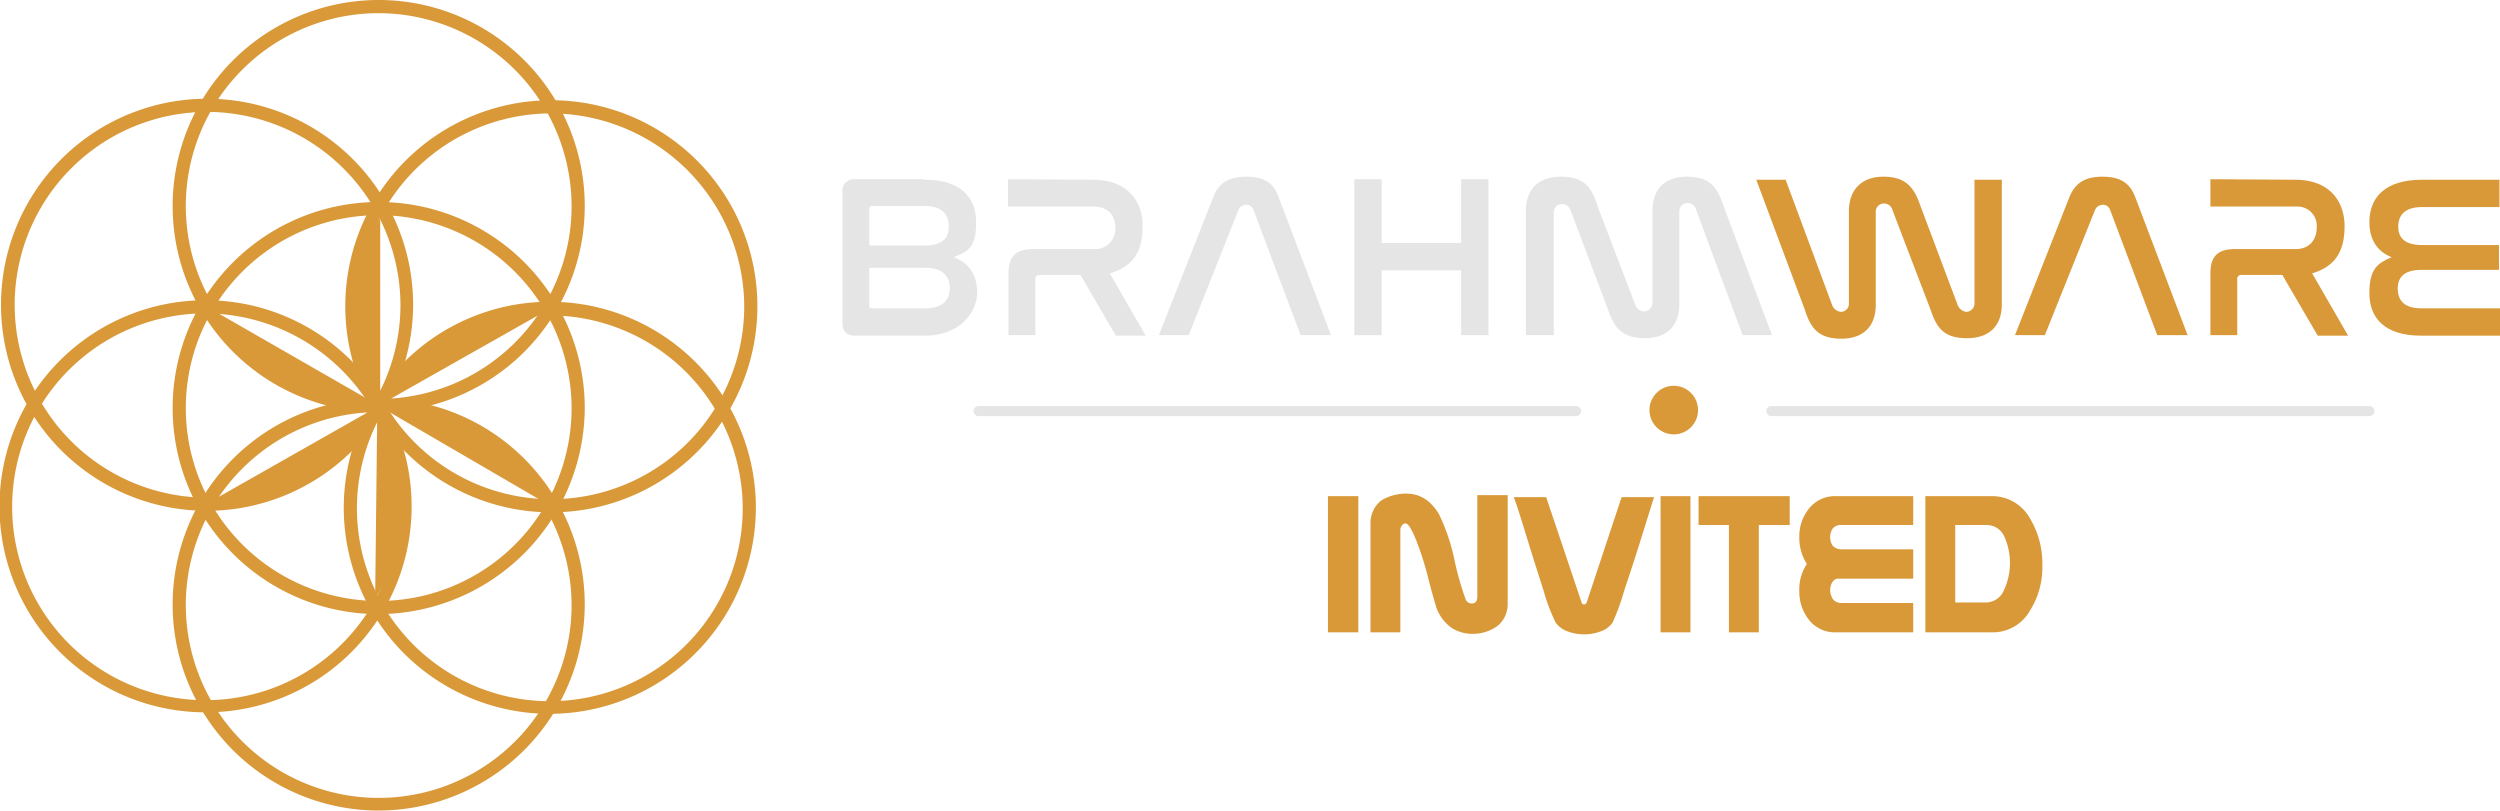 <svg id="f3b7a04a-a32d-4eda-997f-bfc5bd3b8c7e" data-name="eab15be0-aeb4-40e0-b31b-2977560550db" xmlns="http://www.w3.org/2000/svg" viewBox="0 0 493.8 160.2"><defs><style>.a8681e74-7432-4f53-94a6-4b9c473e1a9d{fill:#d99938;}.b7e279a3-4a31-4e08-b926-97b473096e16{fill:#e5e5e5;}.fc20be5c-470f-46d8-a038-af96bcbab344{fill:none;stroke:#e5e5e5;stroke-linecap:round;stroke-miterlimit:10;stroke-width:2px;}</style></defs><g id="bf13227b-ea54-41e1-bf99-b6f73d9d1802" data-name="b8c00dc4-fc3f-4001-9fb2-655bb12f3af7"><path class="a8681e74-7432-4f53-94a6-4b9c473e1a9d" d="M74.8,160.1a40.7,40.7,0,1,1,40.7-40.7h0A40.8,40.8,0,0,1,74.8,160.1Zm0-78.7a38.1,38.1,0,1,0,38.1,38.1h0A38.2,38.2,0,0,0,74.8,81.4Z"/><path class="a8681e74-7432-4f53-94a6-4b9c473e1a9d" d="M74.8,121.3a40.7,40.7,0,1,1,40.7-40.7h0A40.9,40.9,0,0,1,74.8,121.3Zm0-78.8a38.1,38.1,0,1,0,38.1,38.1h0A38.2,38.2,0,0,0,74.8,42.5Z"/><path class="a8681e74-7432-4f53-94a6-4b9c473e1a9d" d="M74.8,81.4a40.7,40.7,0,1,1,40.7-40.7h0A40.7,40.7,0,0,1,74.8,81.4Zm0-78.8a38.1,38.1,0,1,0,38.1,38.1h0A38.2,38.2,0,0,0,74.8,2.6Z"/><path class="a8681e74-7432-4f53-94a6-4b9c473e1a9d" d="M108.9,101.2a40.7,40.7,0,1,1,40.7-40.7h0A40.7,40.7,0,0,1,108.9,101.2Zm0-78.8A38.1,38.1,0,1,0,147,60.5h0a38.3,38.3,0,0,0-38.1-38.1Z"/><path class="a8681e74-7432-4f53-94a6-4b9c473e1a9d" d="M108.6,141a40.7,40.7,0,1,1,40.7-40.7h0A40.8,40.8,0,0,1,108.6,141Zm0-78.7a38.1,38.1,0,1,0,38.1,38.1h0a38.2,38.2,0,0,0-38.1-38.1Z"/><path class="a8681e74-7432-4f53-94a6-4b9c473e1a9d" d="M41,100.9A40.7,40.7,0,1,1,81.6,60.1h0A40.8,40.8,0,0,1,41,100.9Zm0-78.8A38.1,38.1,0,1,0,79.1,60.2h0A38.3,38.3,0,0,0,41,22.1Z"/><path class="a8681e74-7432-4f53-94a6-4b9c473e1a9d" d="M40.7,140.7A40.7,40.7,0,1,1,81.3,99.9v.2h0a40.6,40.6,0,0,1-40.6,40.6Zm0-78.8a38.2,38.2,0,1,0,38.1,38.3h0A38.4,38.4,0,0,0,40.7,61.9Z"/><path class="a8681e74-7432-4f53-94a6-4b9c473e1a9d" d="M75.1,78.7a33.4,33.4,0,0,1,0-35.7"/><path class="a8681e74-7432-4f53-94a6-4b9c473e1a9d" d="M74.1,118.2a33,33,0,0,0,.4-35.7"/><path class="a8681e74-7432-4f53-94a6-4b9c473e1a9d" d="M76.4,79.2a33.3,33.3,0,0,1,31.1-17.6"/><path class="a8681e74-7432-4f53-94a6-4b9c473e1a9d" d="M107.3,99.1c-10.3-20-30.9-18-30.9-18"/><path class="a8681e74-7432-4f53-94a6-4b9c473e1a9d" d="M72.7,81.4A33,33,0,0,1,41.7,99"/><path class="a8681e74-7432-4f53-94a6-4b9c473e1a9d" d="M42.1,61.3c10.5,19.9,31,17.8,31,17.8"/></g><g id="a487818f-0d4d-4bf9-80ba-2438707c31db" data-name="b551649b-19e8-4d5a-9a99-c529ed7d037e"><path class="a8681e74-7432-4f53-94a6-4b9c473e1a9d" d="M352.7,35.5l9.2,24.8a2.1,2.1,0,0,0,1.7,1.3,1.6,1.6,0,0,0,1.6-1.6h0V41.7c0-4,2.3-6.8,6.8-6.8s6.1,2.2,7.3,5.7l7.4,19.7a2.1,2.1,0,0,0,1.7,1.3,1.7,1.7,0,0,0,1.6-1.5h0V35.5h5.4V60.1c0,4.1-2.3,6.7-6.9,6.7s-6-2.1-7.2-5.7l-7.5-19.6a1.7,1.7,0,0,0-1.7-1.3,1.6,1.6,0,0,0-1.6,1.6V60.2c0,4-2.2,6.7-6.8,6.7s-6.1-2.2-7.2-5.7l-9.6-25.7Z"/><path class="a8681e74-7432-4f53-94a6-4b9c473e1a9d" d="M403.9,66.2H398l10.8-27.4c1.2-2.8,3.2-3.9,6.5-3.9s5.3,1.1,6.4,3.9l10.4,27.4h-6l-9.3-24.7a1.5,1.5,0,0,0-2.1-.9,1.6,1.6,0,0,0-.9.9Z"/><path class="a8681e74-7432-4f53-94a6-4b9c473e1a9d" d="M453.3,35.5c6.9,0,9.8,4.3,9.8,9.2s-1.8,7.9-6.4,9.3l7.1,12.3h-6l-7-12h-8.1a.8.8,0,0,0-.8.6V66.2h-5.3V54c0-3.4,1.5-4.8,4.8-4.8h12c3,0,4.2-2.1,4.2-4.3a3.8,3.8,0,0,0-3.7-4.1H436.6V35.4Z"/><path class="a8681e74-7432-4f53-94a6-4b9c473e1a9d" d="M493.7,35.5v5.4H478.4c-3.3,0-4.7,1.5-4.7,3.9s1.6,3.6,4.7,3.6h15.2v4.9H478.3c-3.1,0-4.7,1.2-4.7,3.7s1.5,3.9,4.6,3.9h15.6v5.4H478.2c-7.3,0-10.2-3.6-10.2-8.4s1.6-5.9,4.4-7.1c-2.9-1.1-4.4-3.6-4.4-6.9,0-4.9,3.1-8.4,10.4-8.4Z"/><path class="b7e279a3-4a31-4e08-b926-97b473096e16" d="M182.5,35.5c7.2,0,10.3,3.4,10.3,8.4s-1.5,5.7-4.4,6.9c2.9,1.1,4.6,3.4,4.6,7s-3.1,8.5-10.4,8.5H169c-1.8,0-2.6-.8-2.6-2.6V38a2.3,2.3,0,0,1,2-2.6h14.1Zm-10.8,13h10.9c3.2,0,4.8-1.2,4.8-3.7s-1.4-4.1-4.7-4.1H172.3c-.3-.1-.5.1-.6.4v7.4Zm0,11.9c0,.4.2.5.6.5h10.5c3.2,0,4.8-1.5,4.8-4s-1.6-4-4.8-4H171.7Z"/><path class="b7e279a3-4a31-4e08-b926-97b473096e16" d="M215.8,35.5c7,0,9.9,4.3,9.9,9.2s-1.8,7.9-6.5,9.3l7.1,12.3h-5.9l-7-12h-8.1a.8.8,0,0,0-.8.6V66.2h-5.3V54c0-3.4,1.5-4.8,4.8-4.8h12a4,4,0,0,0,4.3-3.7v-.6c0-2.2-1.3-4.1-4.3-4.1H199.1V35.4Z"/><path class="b7e279a3-4a31-4e08-b926-97b473096e16" d="M234.8,66.2h-5.9l10.8-27.4c1.1-2.8,3.2-3.9,6.5-3.9s5.3,1.1,6.3,3.9l10.4,27.4h-6l-9.3-24.7a1.5,1.5,0,0,0-2.1-.9,1.6,1.6,0,0,0-.9.9Z"/><path class="b7e279a3-4a31-4e08-b926-97b473096e16" d="M272.9,35.5V48h15.7V35.4H294V66.2h-5.4V53.4H272.9V66.2h-5.4V35.4h5.4Z"/><path class="b7e279a3-4a31-4e08-b926-97b473096e16" d="M306.8,66.2h-5.4V41.6c0-4,2.3-6.7,6.9-6.7s6.1,2.1,7.2,5.7L323,60.2a1.8,1.8,0,0,0,1.7,1.3,1.7,1.7,0,0,0,1.7-1.6h0V41.6c0-4,2.2-6.7,6.8-6.7s6,2.1,7.2,5.7L350,66.2h-5.8L335,41.4a1.7,1.7,0,0,0-1.7-1.3,1.6,1.6,0,0,0-1.6,1.6V60.1c0,4.1-2.3,6.7-6.8,6.7s-6.1-2.1-7.3-5.7l-7.4-19.6a1.7,1.7,0,0,0-3.3.2V66.2Z"/></g><path class="a8681e74-7432-4f53-94a6-4b9c473e1a9d" d="M268.3,124.9h-6V98h6Z"/><path class="a8681e74-7432-4f53-94a6-4b9c473e1a9d" d="M297.8,119.4a5.5,5.5,0,0,1-2.1,4.3,8.3,8.3,0,0,1-4.8,1.5,7.6,7.6,0,0,1-4.2-1.2,8.5,8.5,0,0,1-3-4c-.1-.4-.7-2.3-1.6-5.8a59.4,59.4,0,0,0-2.3-7.3c-.7-1.8-1.6-3.6-2.2-3.5a.8.8,0,0,0-.7.4,1.4,1.4,0,0,0-.3.9v20.2h-5.9V103.3a5.6,5.6,0,0,1,2.2-4.5,9.5,9.5,0,0,1,4.9-1.3c2.7,0,4.8,1.4,6.4,4a39,39,0,0,1,3,8.7,58.7,58.7,0,0,0,2.3,8.2,1.3,1.3,0,0,0,1.2.8,1.1,1.1,0,0,0,.8-.3,1.7,1.7,0,0,0,.3-1V97.8h6Z"/><path class="a8681e74-7432-4f53-94a6-4b9c473e1a9d" d="M326.7,98.2l-2.4,7.7c-1.2,3.9-2.4,7.5-3.5,10.8a42.9,42.9,0,0,1-2.3,6.3,4.8,4.8,0,0,1-2.3,1.7,9.4,9.4,0,0,1-6.6,0,4.8,4.8,0,0,1-2.3-1.7,34.1,34.1,0,0,1-2.4-6.3c-.7-2.2-1.9-5.9-3.4-10.8s-2.1-6.7-2.5-7.7h6.4l7,20.8c0,.2.3.4.5.4a.7.7,0,0,0,.5-.4l6.9-20.8Z"/><path class="a8681e74-7432-4f53-94a6-4b9c473e1a9d" d="M333.9,124.9H328V98h5.9Z"/><path class="a8681e74-7432-4f53-94a6-4b9c473e1a9d" d="M353.5,103.7h-6.1v21.2h-5.9V103.7h-6V98h18Z"/><path class="a8681e74-7432-4f53-94a6-4b9c473e1a9d" d="M377.9,124.9H362.6a6.5,6.5,0,0,1-5.4-2.6,9,9,0,0,1-1.8-5.7,8.8,8.8,0,0,1,1.5-5.2,9.5,9.5,0,0,1-1.5-5.2,8.7,8.7,0,0,1,1.8-5.6,6.5,6.5,0,0,1,5.4-2.6h15.3v5.7H363.6a2,2,0,0,0-1.6.7,3.1,3.1,0,0,0,0,3.4,2.4,2.4,0,0,0,1.6.7h14.3v5.8H362.8a1.8,1.8,0,0,0-1,.9,3.2,3.2,0,0,0-.3,1.4,3.4,3.4,0,0,0,.5,1.7,2.1,2.1,0,0,0,1.6.8h14.3Z"/><path class="a8681e74-7432-4f53-94a6-4b9c473e1a9d" d="M393.4,124.9H380.3V98h13.1a8.5,8.5,0,0,1,7.5,4.3,17.2,17.2,0,0,1,2.5,9.4,15.9,15.9,0,0,1-2.5,9A8.4,8.4,0,0,1,393.4,124.9Zm-1-5.9a3.9,3.9,0,0,0,3.4-2.4,12.7,12.7,0,0,0,.1-10.6,3.8,3.8,0,0,0-3.5-2.3h-6.2V119Z"/><line class="fc20be5c-470f-46d8-a038-af96bcbab344" x1="193.3" y1="81.2" x2="311.3" y2="81.2"/><line class="fc20be5c-470f-46d8-a038-af96bcbab344" x1="349.9" y1="81.2" x2="468" y2="81.2"/><circle class="a8681e74-7432-4f53-94a6-4b9c473e1a9d" cx="330.6" cy="81" r="4.8"/></svg>